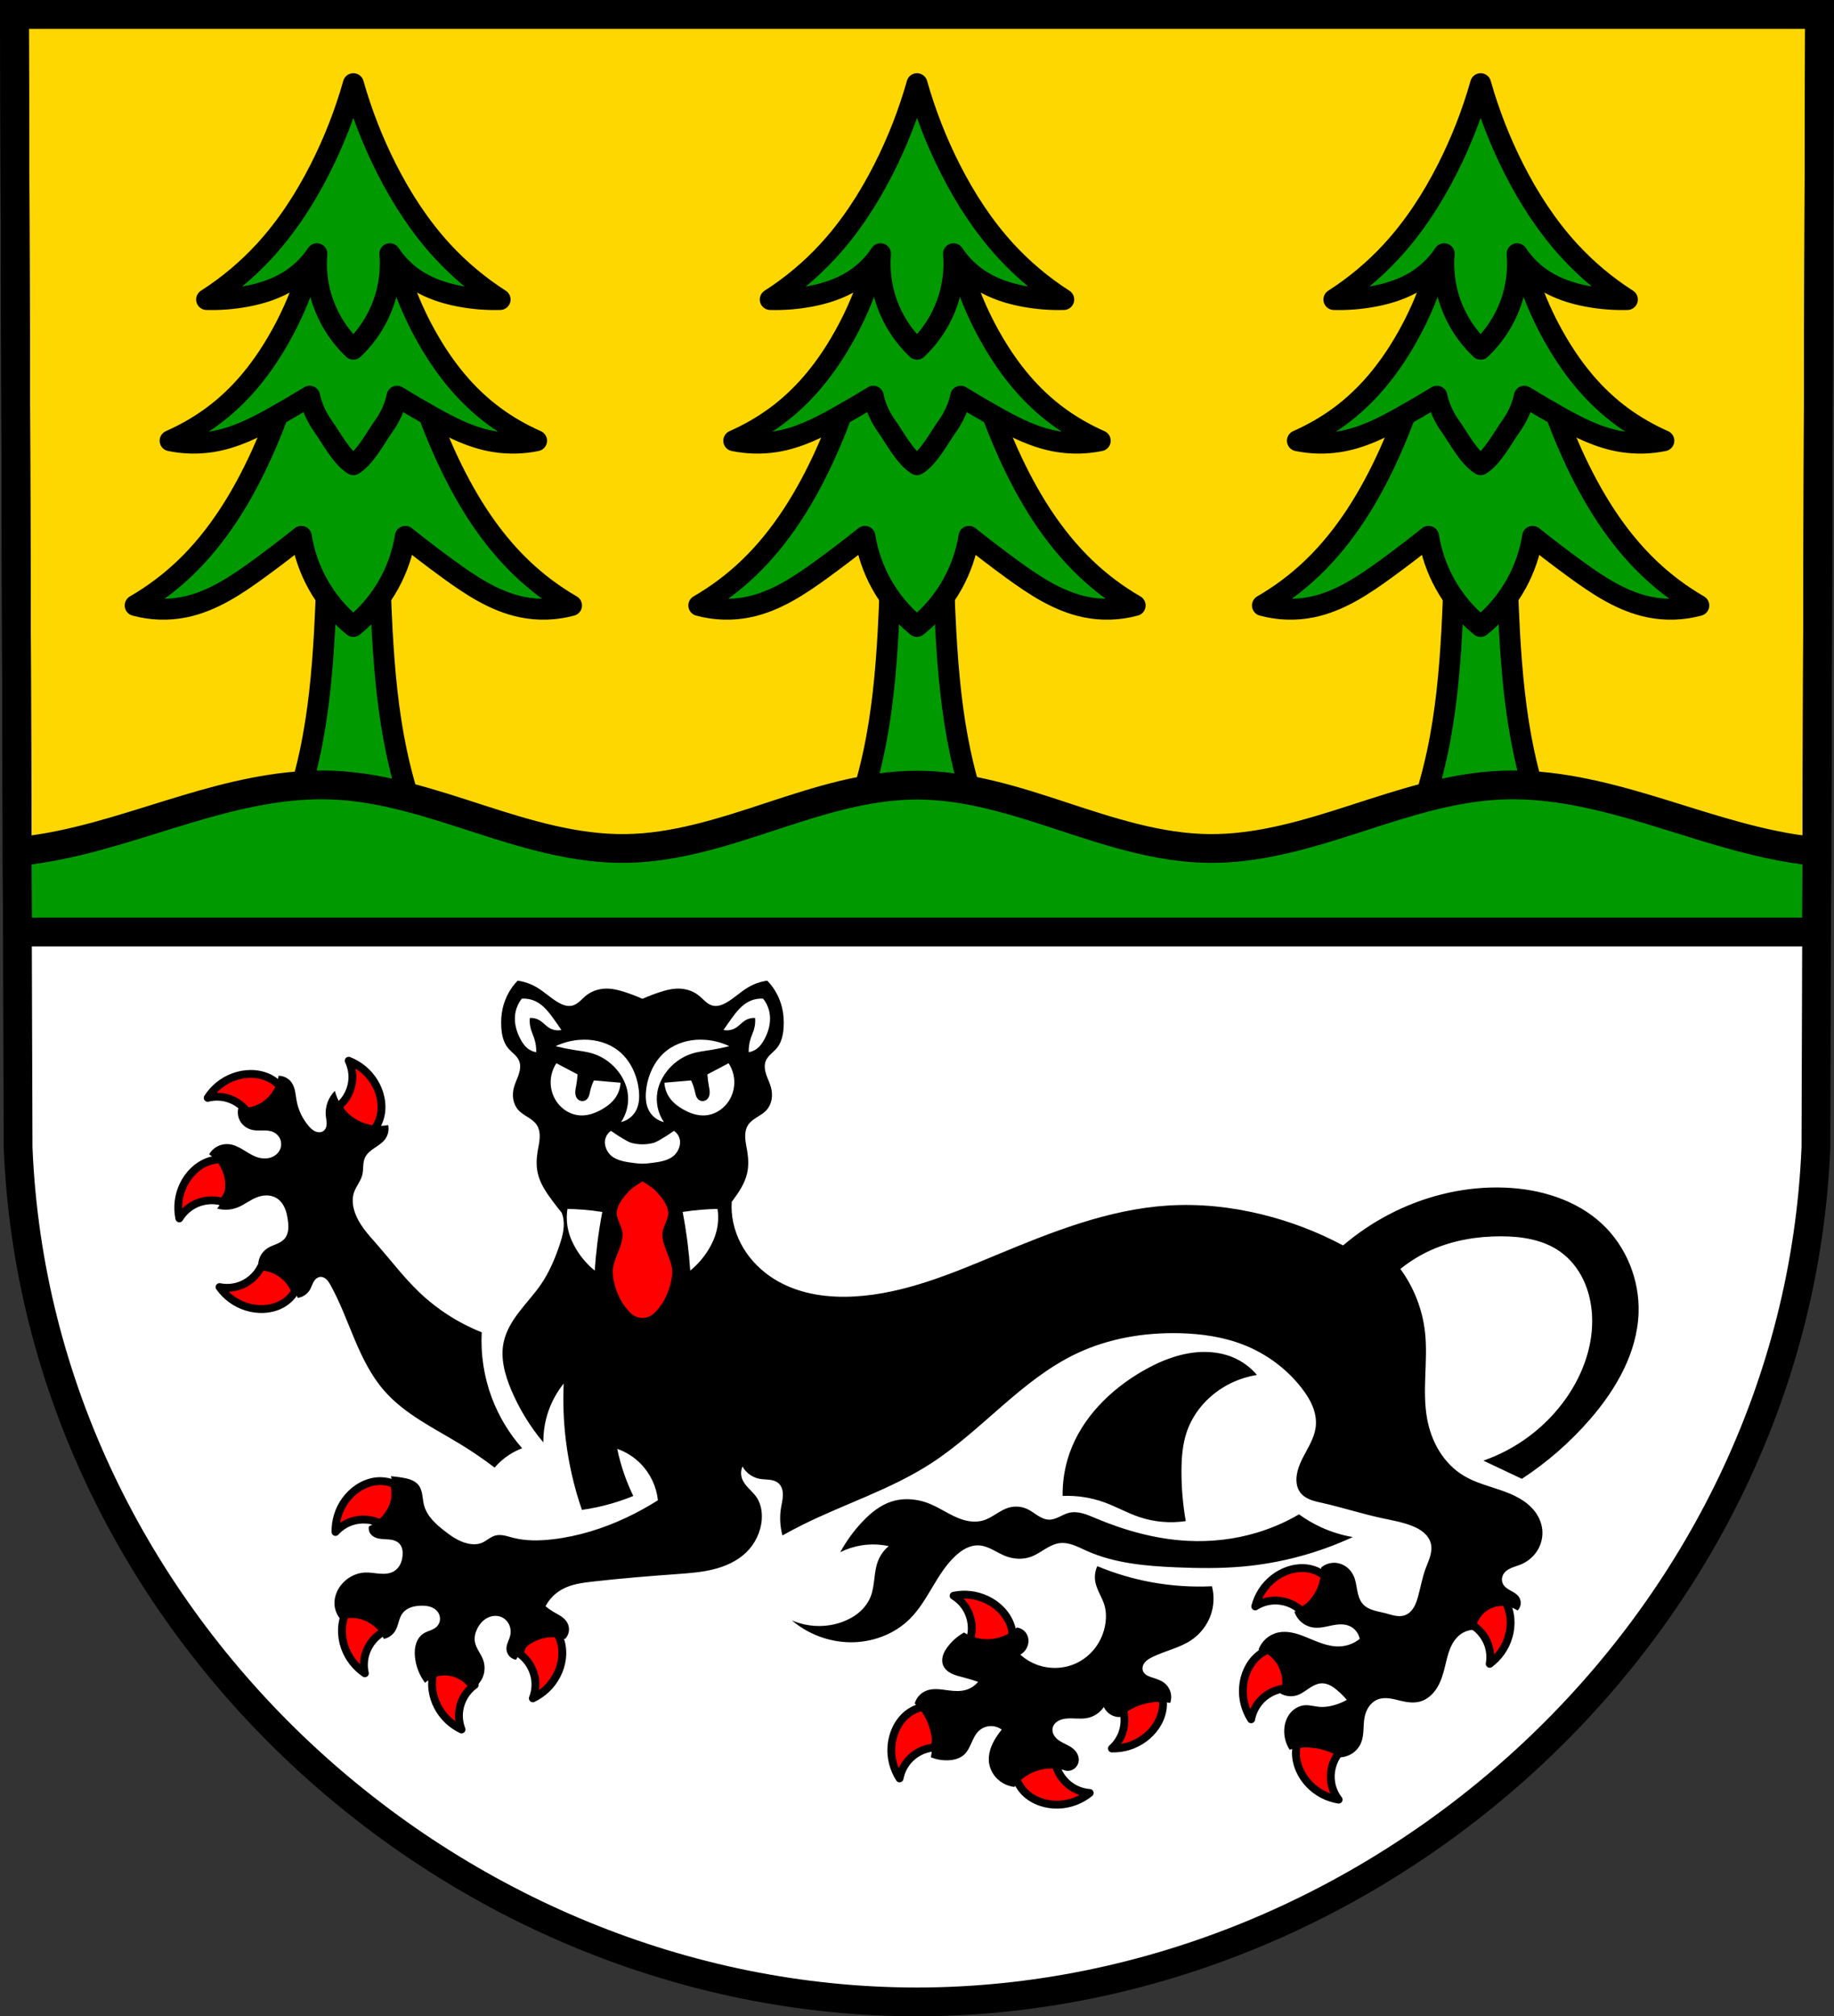 <svg xmlns="http://www.w3.org/2000/svg" viewBox="0 0 701.01 770.669" xmlns:xlink="http://www.w3.org/1999/xlink"><rect x="0" y="0" width="701.01" height="770.669" fill="#333333" stroke="none"/><defs><path id="0" d="m-639.88 169.16c1.351 24.12 1.351 48.31 0 72.43-.865 15.451-2.293 30.914-5.518 46.05-2.39 11.218-5.764 22.23-10.07 32.857l26.621-2.879 26.623 2.879c-4.308-10.631-7.684-21.639-10.07-32.857-3.225-15.14-4.65-30.598-5.516-46.05-1.351-24.12-1.351-48.31 0-72.43h-11.03-11.03z" stroke-width="8" fill="#090" stroke="#000" fill-rule="evenodd"/><path id="1" d="m-616.58 99.89c-1.153 18.242-6.852 36.31-16.7 52.94-6.125 10.344-13.962 20.248-24.676 28.09-4.818 3.529-10.186 6.616-15.952 9.174 5.18 1.082 10.694 1.214 15.952.382 8.767-1.387 16.444-5.323 23.678-9.365 4.647-2.597 9.218-5.273 13.708-8.03.852 4.078 2.631 8.04 5.234 11.658 2.896 4.02 6.813 11.614 11.466 14.511 4.653-2.897 8.57-10.487 11.466-14.511 2.603-3.616 4.382-7.58 5.234-11.658 4.491 2.754 9.06 5.43 13.708 8.03 7.235 4.04 14.913 7.978 23.68 9.365 5.258.832 10.772.7 15.952-.382-5.767-2.558-11.135-5.645-15.952-9.174-10.714-7.847-18.55-17.75-24.676-28.09-9.848-16.63-15.548-34.697-16.7-52.94h-12.713z" stroke-width="8" fill="#090" stroke-linejoin="round" stroke="#000" fill-rule="evenodd"/></defs><g transform="translate(-24.978-21.641)"><path d="m30.495 27.14l1.398 433.1c7.415 182.18 165.92 326.47 343.59 326.57 177.51-.223 336.07-144.56 343.59-326.57l1.398-433.1h-344.98z" fill="#fff" fill-rule="evenodd"/><path d="m5.518 5.5l1.133 350.73h687.71l1.133-350.73h-344.98-345z" transform="translate(24.978 21.64)" fill="#ffd700" stroke="#000" stroke-linejoin="round" stroke-linecap="round" stroke-width="11"/><g transform="translate(763.91)" fill="#090"><g><use transform="translate(24.978 21.64)" xlink:href="#0"/><path d="m-619.01 112.98c-1.372 28.328-8.159 56.39-19.885 82.21-7.293 16.06-16.624 31.442-29.381 43.627-5.736 5.479-12.13 10.273-18.994 14.246 6.168 1.68 12.733 1.886 18.994.594 10.439-2.154 19.579-8.266 28.19-14.543 5.533-4.03 10.975-8.189 16.322-12.465 1.014 6.333 3.133 12.488 6.232 18.1 3.449 6.249 8.112 11.823 13.652 16.322 5.54-4.499 10.204-10.07 13.652-16.322 3.099-5.616 5.218-11.77 6.232-18.1 5.347 4.276 10.789 8.433 16.322 12.465 8.614 6.277 17.756 12.389 28.2 14.543 6.261 1.292 12.826 1.087 18.994-.594-6.866-3.973-13.258-8.767-18.994-14.246-12.757-12.185-22.09-27.564-29.381-43.627-11.726-25.824-18.512-53.881-19.885-82.21h-15.14-15.13z" fill-rule="evenodd" stroke="#000" stroke-linejoin="round" stroke-width="8"/><use xlink:href="#1"/><path d="m-603.87 53.621c-3.185 11.261-7.465 22.21-12.762 32.646-5.756 11.34-12.743 22.11-21.367 31.457-6.495 7.04-13.896 13.239-21.963 18.4 5.068.141 10.152-.257 15.14-1.186 5.725-1.067 11.377-2.861 16.322-5.936 4.251-2.643 7.922-6.214 10.684-10.389-.538 6.307.278 12.725 2.375 18.697 2.368 6.743 6.373 12.905 11.574 17.807 5.201-4.902 9.206-11.06 11.574-17.807 2.097-5.972 2.913-12.391 2.375-18.697 2.762 4.175 6.433 7.746 10.684 10.389 4.946 3.075 10.597 4.869 16.322 5.936 4.984.929 10.07 1.326 15.14 1.186-8.07-5.162-15.466-11.362-21.961-18.4-8.624-9.346-15.614-20.12-21.369-31.457-5.296-10.435-9.577-21.386-12.762-32.646z" fill-rule="evenodd" stroke="#000" stroke-linejoin="round" stroke-width="8"/></g><g transform="translate(430.88)"><use transform="translate(24.978 21.64)" xlink:href="#0"/><path d="m-619.01 112.98c-1.372 28.328-8.159 56.39-19.885 82.21-7.293 16.06-16.624 31.442-29.381 43.627-5.736 5.479-12.13 10.273-18.994 14.246 6.168 1.68 12.733 1.886 18.994.594 10.439-2.154 19.579-8.266 28.19-14.543 5.533-4.03 10.975-8.189 16.322-12.465 1.014 6.333 3.133 12.488 6.232 18.1 3.449 6.249 8.112 11.823 13.652 16.322 5.54-4.499 10.204-10.07 13.652-16.322 3.099-5.616 5.218-11.77 6.232-18.1 5.347 4.276 10.789 8.433 16.322 12.465 8.614 6.277 17.756 12.389 28.2 14.543 6.261 1.292 12.826 1.087 18.994-.594-6.866-3.973-13.258-8.767-18.994-14.246-12.757-12.185-22.09-27.564-29.381-43.627-11.726-25.824-18.512-53.881-19.885-82.21h-15.14-15.13z" fill="#090" fill-rule="evenodd" stroke="#000" stroke-linejoin="round" stroke-width="8" id="2"/><use xlink:href="#1"/><path d="m-603.87 53.621c-3.185 11.261-7.465 22.21-12.762 32.646-5.756 11.34-12.743 22.11-21.367 31.457-6.495 7.04-13.896 13.239-21.963 18.4 5.068.141 10.152-.257 15.14-1.186 5.725-1.067 11.377-2.861 16.322-5.936 4.251-2.643 7.922-6.214 10.684-10.389-.538 6.307.278 12.725 2.375 18.697 2.368 6.743 6.373 12.905 11.574 17.807 5.201-4.902 9.206-11.06 11.574-17.807 2.097-5.972 2.913-12.391 2.375-18.697 2.762 4.175 6.433 7.746 10.684 10.389 4.946 3.075 10.597 4.869 16.322 5.936 4.984.929 10.07 1.326 15.14 1.186-8.07-5.162-15.466-11.362-21.961-18.4-8.624-9.346-15.614-20.12-21.369-31.457-5.296-10.435-9.577-21.386-12.762-32.646z" fill="#090" fill-rule="evenodd" stroke="#000" stroke-linejoin="round" stroke-width="8" id="3"/></g><g transform="translate(215.44)"><use transform="translate(24.978 21.64)" xlink:href="#0"/><use xlink:href="#2"/><use xlink:href="#1"/><use xlink:href="#3"/></g></g><g fill-rule="evenodd"><g stroke="#000"><g stroke-width="11"><path d="m123.75 300c-17.875-.142-35.556 4.223-52.717 9.367-18.305 5.487-36.426 11.919-55.29 14.941-3.049.488-6.114.873-9.186 1.174l.1 30.75h687.71l.1-30.75c-3.072-.301-6.136-.685-9.186-1.174-18.869-3.02-36.99-9.454-55.29-14.941-18.305-5.487-37.2-10.09-56.29-9.277-19.09.81-37.487 6.981-55.67 12.855-18.18 5.874-36.813 11.565-55.92 11.363-19.11-.202-37.613-6.285-55.77-12.258-18.16-5.973-36.704-11.961-55.818-11.961-19.11 0-37.663 5.988-55.82 11.961-18.16 5.973-36.656 12.06-55.77 12.258-19.11.202-37.737-5.489-55.92-11.363-18.18-5.874-36.579-12.05-55.67-12.855-1.193-.051-2.386-.08-3.578-.09z" transform="translate(24.978 21.64)" fill="#090" stroke-linejoin="round"/><path d="m30.495 27.14l1.398 433.1c7.415 182.18 165.92 326.47 343.59 326.57 177.51-.223 336.07-144.56 343.59-326.57l1.398-433.1h-344.98z" fill="none"/></g><path d="m158.26 427.07c1.036 2.164 1.52 4.589 1.398 6.984-.202 3.974-2.128 7.83-5.184 10.379.643 2.065 1.742 3.985 3.195 5.586 2.345 2.582 5.622 4.299 9.08 4.754 1.634-1.627 2.847-3.674 3.49-5.889.703-2.42.724-5.01.23-7.482-.864-4.328-3.317-8.301-6.723-11.11-1.644-1.355-3.504-2.448-5.488-3.225zm-37.439 5.04c-4.413-.003-8.79 1.622-12.211 4.41-1.652 1.346-3.089 2.955-4.24 4.748 2.325-.59 4.798-.59 7.123 0 3.857.979 7.26 3.626 9.158 7.123 2.151-.224 4.25-.924 6.105-2.035 2.992-1.792 5.318-4.669 6.443-7.971-1.274-1.922-3.043-3.512-5.088-4.578-2.235-1.164-4.771-1.696-7.291-1.697zm-11.307 32.689c-1.441-.028-2.887.17-4.266.59-2.41.734-4.593 2.135-6.393 3.898-3.151 3.089-5.137 7.315-5.625 11.701-.236 2.118-.134 4.271.301 6.357 1.246-2.05 3.01-3.781 5.084-4.988 3.438-2 7.721-2.498 11.525-1.332 1.378-1.667 2.386-3.638 2.932-5.73.88-3.375.523-7.06-.986-10.201-.846-.18-1.708-.278-2.572-.295zm15.309 40.916c-1.733 3.582-5.01 6.386-8.814 7.545-2.295.699-4.765.813-7.115.332 1.234 1.737 2.744 3.278 4.457 4.545 3.548 2.625 7.996 4.04 12.404 3.834 2.517-.12 5.03-.767 7.205-2.035 1.993-1.16 3.684-2.833 4.867-4.813-1.279-3.245-3.737-6.01-6.811-7.66-1.905-1.023-4.03-1.625-6.193-1.748zm45.736 82.03c-.576-.011-1.153.013-1.727.074-2.505.27-4.912 1.235-7.01 2.631-3.674 2.444-6.416 6.223-7.717 10.439-.628 2.036-.932 4.172-.896 6.303 1.608-1.78 3.665-3.151 5.928-3.949 3.753-1.323 8.05-1.01 11.57.852 1.665-1.379 3.03-3.125 3.953-5.078 1.497-3.15 1.839-6.835.945-10.207-1.595-.67-3.318-1.03-5.05-1.064zm352.58 33.24c-1.886-.057-3.783.252-5.58.838-4.195 1.369-7.851 4.271-10.236 7.984-1.151 1.793-2.02 3.77-2.553 5.832 2.026-1.284 4.376-2.053 6.77-2.215 3.97-.268 8.03 1.19 10.918 3.924 1.974-.882 3.752-2.2 5.17-3.832 2.287-2.633 3.605-6.09 3.648-9.578-1.809-1.431-3.985-2.394-6.26-2.771-.621-.103-1.248-.163-1.877-.182zm72.04 7.646c-3.211 1.361-5.913 3.89-7.484 7-.974 1.93-1.519 4.075-1.588 6.236 3.625 1.641 6.51 4.843 7.766 8.619.757 2.276.934 4.742.514 7.104 1.705-1.278 3.206-2.828 4.43-4.572 2.534-3.613 3.837-8.095 3.516-12.496-.184-2.513-.894-5.01-2.217-7.15-1.211-1.963-2.927-3.612-4.936-4.744zm-200.94 2.525c-1.597-.05-3.201.09-4.766.416 2.05 1.245 3.784 3.01 4.992 5.082 2 3.438 2.5 7.721 1.336 11.525 1.667 1.377 3.638 2.383 5.73 2.928 3.375.879 7.06.522 10.201-.988.478-2.256.374-4.632-.299-6.838-.735-2.41-2.136-4.592-3.9-6.391-3.09-3.15-7.315-5.134-11.701-5.621-.529-.059-1.061-.097-1.594-.113zm-231.99 1.158c-1.952 1.228-3.585 2.958-4.699 4.977-1.218 2.206-1.809 4.731-1.871 7.25-.109 4.412 1.412 8.824 4.117 12.311 1.306 1.683 2.881 3.16 4.646 4.354-.535-2.339-.476-4.811.17-7.121 1.071-3.832 3.798-7.17 7.34-8.984-.173-2.155-.823-4.271-1.889-6.152-1.72-3.034-4.541-5.429-7.814-6.633zm72.842 10.213c-3.416.706-6.559 2.656-8.709 5.402-1.333 1.702-2.289 3.699-2.779 5.805 3.234 2.319 5.436 6.02 5.928 9.973.296 2.38-.012 4.835-.887 7.07 1.922-.919 3.699-2.146 5.24-3.617 3.192-3.047 5.349-7.187 5.895-11.566.312-2.5.102-5.085-.775-7.447-.803-2.162-2.164-4.114-3.912-5.617zm277.54 8.859c-2.278.355-4.463 1.298-6.285 2.711-1.991 1.544-3.534 3.629-4.588 5.918-1.846 4.01-2.197 8.663-1.092 12.936.533 2.063 1.394 4.04 2.543 5.836.435-2.359 1.467-4.606 2.975-6.473 2.5-3.095 6.327-5.081 10.297-5.346.694-2.048.936-4.249.701-6.398-.379-3.467-2.02-6.782-4.551-9.184zm-317.68 3.047c-1.748 1.504-3.107 3.457-3.91 5.619-.877 2.362-1.087 4.945-.775 7.445.546 4.379 2.703 8.521 5.895 11.568 1.541 1.471 3.316 2.696 5.238 3.615-.875-2.234-1.183-4.686-.887-7.07.492-3.949 2.696-7.656 5.93-9.975-.49-2.106-1.446-4.102-2.779-5.805-2.15-2.746-5.295-4.696-8.711-5.402zm269.66 12.709c-2.18 0-4.36.472-6.334 1.396-1.958.917-3.711 2.268-5.1 3.926 1.839 3.529 2.131 7.829.787 11.574-.81 2.258-2.193 4.308-3.982 5.906 2.13.048 4.267-.244 6.307-.861 4.224-1.278 8.02-3.999 10.482-7.66 1.407-2.09 2.386-4.49 2.67-6.994.259-2.291-.072-4.646-.953-6.777-1.262-.342-2.569-.511-3.877-.51zm-86.36 6.844c-2.278.355-4.463 1.298-6.285 2.711-1.991 1.544-3.532 3.629-4.586 5.918-1.846 4.01-2.198 8.663-1.094 12.936.533 2.063 1.396 4.04 2.545 5.836.435-2.359 1.467-4.606 2.975-6.473 2.5-3.095 6.325-5.081 10.295-5.346.694-2.048.936-4.249.701-6.398-.379-3.467-2.02-6.782-4.551-9.184zm145.58 10.178c-.436-.004-.872.011-1.307.047-1.255 1.935-2.01 4.192-2.172 6.492-.177 2.514.349 5.05 1.352 7.363 1.756 4.049 4.99 7.415 8.91 9.441 1.893.978 3.942 1.655 6.04 1.996-1.468-1.897-2.453-4.163-2.838-6.531-.639-3.927.432-8.103 2.883-11.238-1.063-1.883-2.543-3.53-4.301-4.789-2.482-1.777-5.522-2.755-8.572-2.781zm-98.79 10.576c-1.081.004-2.162.124-3.217.361-3.403.766-6.513 2.771-8.615 5.555.609 2.224 1.791 4.289 3.4 5.941 1.758 1.805 4 3.101 6.395 3.891 4.191 1.384 8.857 1.211 12.979-.367 1.99-.762 3.857-1.841 5.512-3.184-2.393-.167-4.742-.94-6.766-2.229-3.357-2.137-5.76-5.715-6.469-9.631-1.056-.23-2.138-.342-3.219-.338z" fill="#f00" stroke-linejoin="round" stroke-width="3"/></g><path d="m197.86 374.82c-2.778 2.858-4.766 6.505-5.68 10.418-.574 2.456-.73 5-.568 7.521.179 2.786.802 5.67 2.557 7.814.692.846 1.534 1.545 2.318 2.303.784.757 1.526 1.598 1.939 2.615.331.815.437 1.715.383 2.596-.054.881-.263 1.746-.539 2.582-.552 1.673-1.371 3.25-1.83 4.951-.4 1.486-.516 3.06-.248 4.576.268 1.516.927 2.97 1.951 4.104 1.034 1.144 2.389 1.923 3.686 2.742 1.297.819 2.594 1.734 3.414 3.045.888 1.419 1.125 3.173 1.037 4.854-.088 1.68-.476 3.325-.752 4.984-.461 2.775-.602 5.645 0 8.393.857 3.915 3.15 7.327 5.527 10.523 1.178 1.584 2.39 3.142 3.633 4.674.14.346.267.696.369 1.055.534 1.877.544 3.875.258 5.805-.286 1.93-.863 3.805-1.486 5.654-1.741 5.162-3.897 10.222-6.955 14.73-2.486 3.664-5.532 6.913-8.242 10.414-2.711 3.501-5.131 7.361-6.082 11.686-1.356 6.166.41 12.597 2.865 18.414 3.059 7.248 7.213 14.03 12.277 20.05-.053-4.17.642-8.348 2.045-12.275 1.321-3.698 3.266-7.172 5.729-10.23-.333 7.235-.057 14.498.82 21.688 1.104 9.05 3.164 17.982 6.137 26.6 3.872-.541 7.705-1.362 11.459-2.455 2.777-.808 5.509-1.766 8.184-2.865-1.234-2.528-2.327-5.126-3.273-7.775-1.192-3.338-2.151-6.759-2.865-10.23 3.387 1.186 6.495 3.165 9 5.73 3.652 3.734 5.997 8.719 6.547 13.912-3.814 2.427-7.78 4.617-11.867 6.549-8.976 4.243-18.577 7.251-28.439 8.389-5.05.582-10.226.667-15.14-.613-1.112-.289-2.207-.649-3.336-.859-1.129-.211-2.31-.269-3.416.041-.973.272-1.845.814-2.689 1.369-.844.555-1.686 1.135-2.631 1.494-1.165.443-2.441.53-3.682.41-1.955-.189-3.838-.877-5.568-1.807-1.73-.93-3.319-2.099-4.867-3.309-1.676-1.309-3.321-2.679-4.713-4.287-1.392-1.609-2.53-3.476-3.063-5.535-.331-1.279-.422-2.605-.645-3.906-.223-1.302-.595-2.617-1.4-3.664-.686-.891-1.653-1.536-2.688-1.977-1.034-.44-2.14-.689-3.246-.889-1.542-.279-3.1-.471-4.664-.578.857 2.832.913 5.901.162 8.764-1.18 4.497-4.406 8.415-8.594 10.436-.205 1.076.105 2.237.818 3.068.636.74 1.549 1.2 2.492 1.449.943.249 1.926.305 2.9.354.975.048 1.955.09 2.904.316.949.226 1.876.651 2.547 1.359.551.582.907 1.331 1.09 2.111.183.78.202 1.592.139 2.391-.09 1.15-.352 2.294-.854 3.332-.502 1.038-1.253 1.968-2.217 2.602-.8.526-1.727.836-2.672.988-.945.152-1.909.15-2.863.082-1.909-.136-3.804-.531-5.717-.457-3.614.14-7.087 2.037-9.293 4.902-1.592 2.067-2.554 4.668-2.412 7.273.116 2.136.982 4.222 2.412 5.813 2.402-.75 5.01-.815 7.451-.188 3.926 1.012 7.332 3.876 9 7.57 1.77-.344 3.378-1.456 4.322-2.992.648-1.055.982-2.267 1.338-3.453.356-1.186.754-2.388 1.502-3.375.784-1.034 1.918-1.77 3.137-2.215 1.219-.445 2.523-.612 3.82-.65 1.215-.036 2.447.043 3.605.412 1.158.369 2.242 1.049 2.941 2.043.577.82.87 1.839.801 2.84-.069 1-.502 1.976-1.211 2.686-.683.684-1.581 1.105-2.479 1.463-.898.358-1.825.673-2.637 1.197-1.353.873-2.301 2.287-2.805 3.816-.504 1.529-.59 3.17-.469 4.775.278 3.688 1.647 7.288 3.889 10.23 1.613-1.396 3.621-2.327 5.729-2.658 2.232-.351 4.566-.025 6.615.926 2.049.951 3.805 2.523 4.979 4.453 2.094-.933 3.812-2.683 4.705-4.795.893-2.111.951-4.562.162-6.715-.441-1.202-1.126-2.296-1.754-3.412-.628-1.116-1.21-2.287-1.408-3.553-.25-1.596.134-3.243.818-4.707.805-1.722 2.06-3.27 3.715-4.207.827-.468 1.748-.779 2.693-.875.946-.096 1.918.023 2.801.377 1.342.538 2.446 1.618 3.063 2.926.616 1.308.747 2.829.414 4.236-.197.834-.548 1.62-.854 2.42-.306.8-.569 1.634-.578 2.49-.011 1.03.365 2.058 1.035 2.84.67.782 1.629 1.31 2.648 1.457 1.751-3.431 4.797-6.18 8.389-7.57 3.279-1.269 6.987-1.405 10.35-.377.81-.829 1.333-1.932 1.465-3.084.132-1.152-.131-2.343-.732-3.334-.588-.968-1.472-1.722-2.418-2.344-.946-.622-1.964-1.127-2.936-1.707-1.01-.602-1.966-1.286-2.863-2.045 1.392-2.637 3.547-4.866 6.137-6.344 3.575-2.039 7.778-2.6 11.867-3.068 10.681-1.224 21.403-2.081 32.12-2.865 4.71-.344 9.447-.68 14.03-1.814 4.584-1.135 9.05-3.122 12.465-6.387 3.458-3.308 5.695-7.895 6.04-12.668.214-2.994-.341-6.124-2.047-8.594-.863-1.249-1.986-2.292-3.03-3.398-1.039-1.107-2.02-2.323-2.5-3.764-.484-1.458-.41-3.092.205-4.5 1.348 2.428 3.818 4.201 6.549 4.705 1.224.226 2.477.207 3.713.352 1.236.144 2.501.476 3.447 1.285.63.539 1.085 1.267 1.361 2.049.276.782.38 1.616.375 2.445-.001 1.658-.444 3.281-.713 4.918-.578 3.517-.39 7.157.547 10.596 2.511-1.414 5.057-2.765 7.637-4.049 16.185-8.05 33.706-13.531 48.902-23.324 19.658-12.668 34.73-32.12 55.857-42.15 12.232-5.806 25.955-8.112 39.49-7.775 8.362.208 16.776 1.423 24.553 4.502 8.665 3.431 16.414 9.188 22.1 16.574 1.612 2.095 3.068 4.33 4.066 6.777.999 2.447 1.528 5.121 1.254 7.75-.363 3.471-2.077 6.633-3.74 9.701-1.663 3.068-3.343 6.258-3.627 9.736-.165 2.02.191 4.153 1.391 5.787.951 1.295 2.365 2.191 3.857 2.787 1.492.597 3.075.92 4.643 1.271 7.559 1.696 14.946 4.101 22.516 5.746 3.97.863 8.02 1.525 11.791 3.03 1.585.631 3.127 1.417 4.422 2.527 1.295 1.11 2.335 2.567 2.738 4.225.394 1.619.164 3.333-.305 4.932-.469 1.599-1.169 3.12-1.74 4.686-1.261 3.452-1.886 7.097-2.865 10.639-.408 1.474-.885 2.947-1.691 4.246-.806 1.299-1.976 2.425-3.424 2.916-1.189.403-2.488.36-3.723.131-1.234-.229-2.427-.635-3.643-.949-1.521-.394-3.081-.645-4.58-1.117-1.499-.473-2.963-1.193-4.01-2.361-1.261-1.402-1.804-3.3-2.158-5.152-.354-1.852-.565-3.76-1.32-5.488-.592-1.356-1.517-2.571-2.689-3.475-1.172-.904-2.59-1.49-4.063-1.641-2.045-.209-4.165.451-5.73 1.783.118 2.977-.519 5.981-1.84 8.652-1.771 3.583-4.779 6.54-8.391 8.252.541 1.621 1.559 3.081 2.893 4.15 1.334 1.069 2.979 1.744 4.68 1.92 1.579.163 3.168-.096 4.723-.418 1.554-.322 3.103-.709 4.688-.809 1.39-.087 2.818.056 4.094.613 1.992.87 3.497 2.772 3.887 4.91-2.082 1.682-4.694 2.699-7.365 2.865-2.35.146-4.7-.35-6.936-1.09-2.235-.74-4.381-1.723-6.568-2.594-1.628-.648-3.29-1.236-5.01-1.574-1.72-.338-3.505-.422-5.221-.063-1.705.358-3.315 1.156-4.633 2.295-1.317 1.139-2.338 2.617-2.938 4.252 2.831.918 5.328 2.829 6.955 5.32 2.179 3.336 2.725 7.689 1.434 11.459 1.953 1.143 4.415 1.374 6.547.613 1.878-.67 3.417-2.024 5.115-3.068 1.303-.802 2.767-1.44 4.297-1.434 1.075.005 2.132.331 3.088.822.956.491 1.819 1.144 2.641 1.838 1.328 1.121 2.562 2.355 3.684 3.684-1.672.934-3.466 1.652-5.32 2.131-1.668.43-3.399.667-5.115.529-1.919-.154-3.81-.774-5.729-.615-2.217.184-4.281 1.44-5.641 3.201-1.36 1.761-2.045 3.988-2.135 6.211-.107 2.653.618 5.333 2.047 7.57 3.122-.842 6.412-1.051 9.615-.613 3.424.468 6.745 1.678 9.668 3.521 1.761-.053 3.503-.639 4.939-1.658 1.437-1.019 2.562-2.469 3.193-4.113.569-1.482.738-3.085.828-4.67.09-1.585.109-3.182.4-4.742.276-1.479.805-2.925 1.66-4.162.855-1.237 2.049-2.259 3.455-2.795 1.429-.544 3.01-.57 4.523-.363 1.515.207 2.988.635 4.479.977 2.353.539 4.839.859 7.162.205 2.716-.765 4.94-2.812 6.426-5.211 1.486-2.399 2.312-5.144 2.986-7.885.575-2.335 1.055-4.707 1.943-6.941.888-2.235 2.229-4.36 4.195-5.744 1.599-1.125 3.57-1.709 5.523-1.637.315-2.507 1.578-4.882 3.479-6.547 1.714-1.501 3.932-2.418 6.205-2.564 2.273-.147 4.588.478 6.48 1.746.683-.686 1.111-1.619 1.186-2.584.074-.965-.206-1.954-.775-2.736-.752-1.032-1.928-1.651-3.045-2.27-.559-.309-1.115-.628-1.619-1.02-.504-.391-.958-.858-1.27-1.416-.312-.559-.474-1.202-.471-1.842.003-.64.17-1.277.471-1.842.626-1.174 1.788-1.973 3-2.514 1.216-.541 2.517-.867 3.748-1.373 2.614-1.074 4.889-2.977 6.367-5.385 1.479-2.408 2.145-5.314 1.816-8.121-.277-2.366-1.246-4.63-2.66-6.547-1.542-2.09-3.593-3.769-5.828-5.092-2.235-1.323-4.657-2.303-7.109-3.158-4.904-1.711-10.04-2.972-14.48-5.664-3.785-2.293-6.936-5.571-9.264-9.334-2.328-3.763-3.845-8-4.648-12.354-2.01-10.887.408-22.14-.818-33.15-.968-8.683-4.248-17.1-9.412-24.14 3.674-2.976 7.745-5.46 12.07-7.365 8.261-3.638 17.367-5.126 26.395-5.115 7.954.001 16.249 1.295 22.711 5.934 3.779 2.713 6.756 6.477 8.76 10.676 2 4.199 3.052 8.824 3.313 13.469.631 11.257-3.365 22.471-9.822 31.713-7.712 11.04-18.983 19.548-31.713 23.939l14.73 6.957c9.736-6.375 18.58-14.11 26.19-22.916 9.893-11.443 17.904-25.395 18.414-40.514.426-12.606-4.705-25.346-13.914-33.965-9.885-9.251-23.709-13.398-37.24-13.912-.955-.036-1.91-.056-2.865-.059-14.329-.043-28.621 3.654-41.33 10.289-6.285 3.281-12.199 7.27-17.596 11.867-9.821-5.225-20.296-9.222-31.1-11.867-11.726-2.871-23.872-4.149-35.92-3.375-22.81 1.465-44.46 10.147-65.57 18.924-17.384 7.229-35.13 14.699-53.928 15.814-10.01.594-20.368-.738-29.14-5.584-4.884-2.697-9.197-6.461-12.377-11.04-3.18-4.584-5.205-9.99-5.629-15.553-.101-1.327-.098-2.661-.02-3.99.129-.171.261-.34.389-.512 2.377-3.197 4.67-6.609 5.527-10.523.602-2.747.461-5.617 0-8.393-.276-1.659-.664-3.304-.752-4.984-.088-1.68.149-3.435 1.037-4.854.82-1.311 2.119-2.226 3.416-3.045 1.297-.819 2.65-1.598 3.684-2.742 1.024-1.133 1.683-2.587 1.951-4.104.268-1.516.152-3.091-.248-4.576-.459-1.702-1.281-3.278-1.832-4.951-.276-.836-.483-1.701-.537-2.582-.054-.881.052-1.78.383-2.596.413-1.017 1.155-1.858 1.939-2.615.784-.757 1.626-1.457 2.318-2.303 1.755-2.144 2.378-5.03 2.557-7.814.162-2.519.005-5.065-.568-7.521-.914-3.913-2.902-7.56-5.68-10.418-2.596.369-5.118 1.259-7.383 2.604-2.883 1.712-5.319 4.133-8.234 5.787-.804.456-1.647.854-2.539 1.084-.892.23-1.837.287-2.73.064-1.072-.267-2.02-.919-2.855-1.648-.84-.73-1.603-1.549-2.473-2.242-2.421-1.929-5.587-2.767-8.656-2.594-2.053.116-4.06.656-6.02 1.285-2.315.743-4.592 1.614-6.816 2.605-2.224-.992-4.499-1.862-6.814-2.605-1.961-.629-3.97-1.169-6.02-1.285-3.069-.173-6.235.665-8.656 2.594-.87.693-1.633 1.512-2.473 2.242-.84.73-1.781 1.381-2.854 1.648-.893.223-1.841.165-2.732-.064-.892-.23-1.734-.628-2.537-1.084-2.916-1.655-5.353-4.075-8.236-5.787-2.264-1.345-4.787-2.234-7.383-2.604m-91.4 36.37c-.482 4.01-2.79 7.759-6.15 9.996-2.682 1.785-5.993 2.604-9.197 2.275-.323 1.247-.28 2.585.121 3.809.401 1.224 1.157 2.328 2.154 3.143.989.807 2.203 1.326 3.461 1.539 1.279.217 2.587.126 3.885.123 1.297-.003 2.631.091 3.805.645 1.106.522 2.02 1.449 2.51 2.568.493 1.119.563 2.422.182 3.584-.274.835-.773 1.59-1.412 2.193-.639.603-1.417 1.055-2.248 1.34-1.663.57-3.51.463-5.184-.074-1.896-.609-3.573-1.735-5.275-2.768-1.703-1.032-3.511-2-5.488-2.23-1.506-.175-3.062.099-4.418.777-1.356.678-2.508 1.758-3.271 3.068 3.603 2.518 5.942 6.757 6.15 11.148.163 3.433-.949 6.913-3.074 9.613 2.517.69 5.252.553 7.688-.385 2.571-.99 4.751-2.816 7.307-3.846 1.233-.497 2.551-.803 3.881-.799 1.329.004 2.669.327 3.807 1.016 1.417.857 2.461 2.242 3.133 3.756.671 1.514.997 3.159 1.213 4.801.159 1.211.263 2.441.109 3.652-.153 1.212-.58 2.414-1.379 3.338-.82.949-1.97 1.544-3.125 2.033-1.155.489-2.355.901-3.41 1.58-1.212.78-2.201 1.906-2.816 3.209-.616 1.303-.858 2.779-.691 4.211 3.349.264 6.616 1.523 9.275 3.576 2.639 2.036 4.671 4.847 5.781 7.99 1.877-.237 3.62-1.372 4.598-2.992.566-.939.879-2.01 1.404-2.971.263-.481.582-.938.99-1.305.408-.366.909-.639 1.451-.723.457-.07.93-.003 1.361.162.432.165.823.426 1.164.738.682.624 1.156 1.436 1.604 2.244 3.666 6.615 6.253 13.762 9.195 20.729 2.943 6.967 6.312 13.871 11.281 19.572 7.955 9.129 19.285 14.423 29.604 20.76 4.349 2.671 8.563 5.562 12.619 8.658 1.576-1.853 3.417-3.478 5.451-4.813 1.591-1.044 3.299-1.91 5.082-2.576-5.01-5.665-8.969-12.255-11.619-19.338-2.974-7.949-4.291-16.514-3.844-24.99-8.85-3.513-17.01-8.749-23.898-15.326-5.823-5.563-10.697-12.03-16-18.09-1.793-2.048-3.64-4.055-5.244-6.254-1.605-2.199-2.97-4.613-3.682-7.24-.578-2.134-.705-4.44 0-6.535.398-1.183 1.045-2.263 1.666-3.346.621-1.083 1.225-2.194 1.523-3.406.26-1.058.279-2.157.342-3.244.063-1.087.178-2.193.613-3.191.356-.818.917-1.535 1.561-2.152.644-.618 1.371-1.142 2.109-1.643 1.477-1 3.048-1.955 4.104-3.395 1.118-1.525 1.547-3.534 1.152-5.383-5.115.955-10.627-.495-14.609-3.844-2.822-2.373-4.869-5.65-5.766-9.227-2.516 2.466-3.828 6.108-3.461 9.611.102.977.327 1.944.314 2.926-.006.491-.073.986-.24 1.447-.167.462-.438.891-.813 1.209-.428.364-.979.571-1.539.617-.56.047-1.128-.063-1.648-.273-1.042-.422-1.875-1.231-2.609-2.082-2.349-2.722-3.957-6.077-4.615-9.611-.225-1.206-.34-2.431-.586-3.633-.246-1.202-.631-2.398-1.336-3.402-1.12-1.595-3.049-2.589-4.998-2.576m354.33 105.55c-8.517-.103-16.772 3.096-24.14 7.365-12.338 7.146-23.09 17.858-27.828 31.31-1.847 5.241-2.75 10.811-2.658 16.367 5.412-.23 10.867.609 15.959 2.455 4.455 1.615 8.612 3.984 13.09 5.525 5.754 1.979 11.989 2.546 18.01 1.637-1.099-6.279-1.647-12.655-1.637-19.03.008-5.116.39-10.3 2.047-15.14 2.744-8.02 8.98-14.655 16.572-18.414 3.221-1.595 6.682-2.702 10.23-3.273-2.476-2.938-5.661-5.274-9.207-6.752-3.292-1.372-6.869-2-10.436-2.047m-114.51 56.28c-1.844.032-3.678.311-5.439.871-4.408 1.403-8.115 4.444-11.285 7.813-3.275 3.48-6.101 7.38-8.391 11.574 2.548-1.272 5.29-2.153 8.102-2.604 3.45-.553 7-.454 10.418.289-1.814 1.497-3.236 3.464-4.088 5.656-.85 2.185-1.131 4.543-1.41 6.871-.279 2.328-.573 4.684-1.447 6.859-.919 2.284-2.46 4.295-4.332 5.895-1.872 1.6-4.067 2.797-6.375 3.654-6.213 2.309-13.322 2.097-19.387-.578 6.15 5.27 14.183 8.294 22.281 8.391 8.406.1 16.911-3.03 22.859-8.969 3.506-3.501 6.05-7.829 8.586-12.08 2.538-4.255 5.157-8.548 8.775-11.934 1.231-1.152 2.581-2.196 4.092-2.943 1.511-.747 3.195-1.189 4.879-1.107 1.829.089 3.575.784 5.213 1.604 1.637.82 3.211 1.775 4.914 2.447 3.12 1.231 6.689 1.444 9.838.289 1.916-.703 3.619-1.874 5.363-2.934 1.745-1.06 3.606-2.036 5.633-2.275 1.768-.209 3.562.158 5.24.752 1.678.594 3.266 1.411 4.889 2.143 10.708 4.83 22.697 5.877 34.434 6.365 8.391.349 16.808.447 25.17-.289 14.593-1.283 28.957-5.121 42.25-11.285-4.192-.718-8.288-1.987-12.152-3.762-2.951-1.356-5.768-3.01-8.393-4.918-5.01 2.925-10.363 5.259-15.914 6.943-8.595 2.607-17.651 3.641-26.621 3.184-12.164-.62-24.08-3.955-35.3-8.682-1.616-.681-3.227-1.392-4.924-1.836-1.697-.444-3.501-.612-5.203-.189-1.297.322-2.484.972-3.693 1.541-1.209.569-2.494 1.071-3.83 1.064-1.573-.007-3.058-.719-4.389-1.559-1.331-.84-2.577-1.828-4-2.494-2.149-1-4.66-1.216-6.945-.578-1.772.495-3.366 1.466-4.93 2.434-1.564.968-3.147 1.956-4.908 2.486-1.772.534-3.671.582-5.498.289-2.719-.436-5.265-1.603-7.697-2.895-2.432-1.292-4.798-2.725-7.35-3.762-2.854-1.16-5.957-1.792-9.03-1.738m73.13 25.588c-.851 1.847-1.124 3.956-.77 5.959.553 3.125 2.539 5.807 3.461 8.844.714 2.353.768 4.876.383 7.305-.519 3.274-1.836 6.422-3.832 9.07-1.996 2.647-4.667 4.783-7.701 6.117-4.572 2.01-9.929 2.128-14.609.385-2.331-.868-4.496-2.179-6.344-3.844.953-.549 1.758-1.353 2.307-2.307.504-.875.793-1.879.803-2.889.001-1.01-.263-2.025-.803-2.879-.795-1.258-2.174-2.13-3.652-2.307-2.712 2.536-6.296 4.122-9.996 4.422-3.546.288-7.177-.604-10.188-2.5-2.481 1.376-4.66 3.291-6.344 5.574-.716.971-1.35 2.02-1.707 3.172-.357 1.152-.424 2.419-.023 3.557.262.744.716 1.414 1.275 1.971.559.557 1.22 1 1.924 1.361 1.407.716 2.963 1.077 4.49 1.475 1.943.506 3.865 1.082 5.766 1.729-1.184 1.456-2.814 2.543-4.613 3.076-2.167.642-4.487.483-6.729.193-1.449-.187-2.894-.428-4.354-.477-1.46-.048-2.95.103-4.297.668-2.036.854-3.64 2.678-4.229 4.807 2.878 2.835 4.962 6.466 5.959 10.381.846 3.321.913 6.837.193 10.188 2.126.858 4.436 1.253 6.727 1.152 2.149-.095 4.366-.67 5.961-2.113 1.321-1.196 2.095-2.865 2.822-4.492.727-1.627 1.471-3.304 2.752-4.543 1.155-1.117 2.712-1.808 4.314-1.912 1.603-.105 3.237.379 4.527 1.336-.765.915-1.471 1.878-2.113 2.883-.968 1.515-1.795 3.133-2.305 4.857-.51 1.724-.695 3.559-.387 5.33.278 1.598.955 3.12 1.922 4.422 1.813 2.442 4.667 4.084 7.689 4.422 2.058-2.693 4.894-4.786 8.07-5.959 3.799-1.402 8.08-1.472 11.918-.193 1.078.101 2.19-.228 3.039-.9.849-.672 1.425-1.679 1.574-2.752.126-.905-.047-1.84-.434-2.668-.386-.828-.981-1.55-1.682-2.137-1.477-1.238-3.368-1.856-4.998-2.885-.836-.528-1.614-1.175-2.164-1.996-.55-.821-.859-1.83-.719-2.809.084-.59.328-1.153.678-1.635.35-.482.805-.884 1.311-1.199 1.011-.63 2.208-.906 3.395-1.012 2.622-.233 5.297.311 7.881-.191 2.561-.498 4.899-2.056 6.344-4.229.65 1.434 1.834 2.618 3.268 3.268.909.412 1.914.613 2.912.582 2.814-2.535 6.279-4.34 9.969-5.195 3.02-.699 6.182-.766 9.227-.193.468-1.35.5-2.848.09-4.217-.411-1.369-1.262-2.603-2.396-3.473-1.396-1.071-3.137-1.559-4.807-2.113-.653-.217-1.307-.45-1.893-.811-.586-.361-1.105-.863-1.375-1.496-.231-.543-.266-1.16-.143-1.736.124-.577.402-1.115.768-1.578.731-.926 1.781-1.541 2.836-2.068 4.887-2.442 10.466-3.48 14.994-6.537 3.471-2.343 6.16-5.834 7.496-9.803 1.161-3.451 1.297-7.241.385-10.766-7.714.369-15.471-.147-23.07-1.537-7.113-1.301-14.09-3.369-20.76-6.152" transform="translate(24.978 21.64)"/><path d="m270.55 473.21c0 0-3.741 2.167-5.182 3.734-2.02 2.2-4.172 4.73-4.611 7.686-.444 2.985 2.185 5.767 2.195 8.785.018 5.273-4.263 10.127-3.732 15.373.554 5.474 2.995 11.192 7.03 14.934 1.126 1.044 2.767 1.645 4.303 1.645 1.535 0 3.176-.6 4.301-1.645 4.03-3.742 6.474-9.46 7.03-14.934.531-5.247-3.75-10.1-3.732-15.373 0-3.02 2.64-5.8 2.195-8.785-.44-2.955-2.589-5.486-4.611-7.686-1.44-1.567-5.18-3.734-5.18-3.734" fill="#f00"/><path d="m225.85 403.35c-.475-.031-.951-.03-1.426.004-1.393 1.76-2.289 3.908-2.559 6.137-.396 3.281.558 6.619 2.148 9.516.694 1.265 1.527 2.482 2.66 3.375.946.746 2.084 1.245 3.273 1.434.046-1.837-.232-3.683-.818-5.424-.382-1.135-.892-2.225-1.227-3.375-.404-1.39-.545-2.856-.41-4.297 1.239-.089 2.502.2 3.58.818 1.458.836 2.535 2.226 3.99 3.068 1.345.778 2.982 1.039 4.502.717-.998-1.484-2.02-2.95-3.068-4.398-1.813-2.505-3.796-5.04-6.549-6.445-1.27-.65-2.674-1.034-4.098-1.129m89.4 0c-1.424.094-2.829.479-4.1 1.129-2.753 1.408-4.734 3.94-6.547 6.445-1.048 1.449-2.071 2.915-3.068 4.398 1.52.323 3.155.062 4.5-.717 1.455-.842 2.532-2.232 3.99-3.068 1.078-.618 2.341-.907 3.58-.818.135 1.441-.004 2.907-.408 4.297-.334 1.15-.846 2.24-1.229 3.375-.586 1.741-.864 3.587-.818 5.424 1.189-.188 2.328-.688 3.273-1.434 1.133-.893 1.966-2.11 2.66-3.375 1.59-2.897 2.545-6.235 2.148-9.516-.269-2.228-1.164-4.376-2.557-6.137-.474-.034-.951-.035-1.426-.004m-67.05 15.668c-.667.004-1.333.036-1.996.094-3.058.269-6.067 1.081-8.844 2.389 2.286.586 4.601 1.064 6.932 1.434 2.487.395 5.01.67 7.408 1.436 4.03 1.286 7.584 3.962 10.04 7.408 1.524 2.139 2.642 4.585 3.105 7.17.715 3.984-.198 8.236-2.486 11.574 2.332-.536 4.411-2.084 5.594-4.164 1.377-2.42 1.511-5.36 1.195-8.127-.659-5.781-3.294-11.484-7.887-15.06-3.676-2.859-8.388-4.182-13.06-4.156m44.705 0c-4.672-.026-9.385 1.297-13.06 4.156-4.593 3.573-7.227 9.275-7.887 15.06-.316 2.767-.181 5.707 1.195 8.127 1.183 2.08 3.262 3.628 5.594 4.164-2.289-3.338-3.203-7.59-2.488-11.574.464-2.585 1.583-5.03 3.107-7.17 2.456-3.446 6.01-6.122 10.04-7.408 2.399-.765 4.921-1.041 7.408-1.436 2.331-.37 4.645-.848 6.932-1.434-2.777-1.308-5.786-2.12-8.844-2.389-.663-.058-1.329-.09-1.996-.094m-55.26 9.01c-1.385 2.1-2.154 4.6-2.189 7.115-.041 2.941.933 5.891 2.738 8.213 2 2.576 5.066 4.357 8.32 4.6 2.984.223 5.944-.814 8.541-2.301 2.038-1.167 3.945-2.649 5.256-4.598 1.109-1.648 1.76-3.6 1.861-5.584l-10.184-.877c-.627 1.29-1.104 2.652-1.422 4.051-.135.594-.243 1.197-.445 1.771-.202.574-.509 1.126-.979 1.514-.48.397-1.116.599-1.738.557-.622-.043-1.223-.327-1.656-.775-.306-.316-.527-.708-.668-1.125-.141-.417-.204-.859-.213-1.299-.018-.88.174-1.748.334-2.613.267-1.448.45-2.91.547-4.379l-8.104-4.27m65.824 0l-8.104 4.27c.097 1.469.282 2.931.549 4.379.16.865.35 1.734.332 2.613-.009.44-.072.882-.213 1.299-.141.417-.362.809-.668 1.125-.433.448-1.032.733-1.654.775-.622.042-1.26-.159-1.74-.557-.469-.388-.776-.94-.979-1.514-.202-.574-.308-1.178-.443-1.771-.318-1.399-.797-2.76-1.424-4.051l-10.184.877c.102 1.984.752 3.936 1.861 5.584 1.311 1.949 3.217 3.431 5.256 4.598 2.597 1.486 5.557 2.524 8.541 2.301 3.254-.243 6.319-2.023 8.322-4.6 1.805-2.322 2.778-5.272 2.736-8.213-.035-2.516-.805-5.01-2.189-7.115m-44.957 25.84c-1.266.87-2.127 2.305-2.299 3.832-.14 1.243.203 2.518.768 3.611.569 1.102 1.453 2.103 2.518 2.74 2.554 1.529 5.697 1.844 8.65 2.217 1.593.201 3.224.201 4.816 0 2.953-.372 6.099-.633 8.65-2.217 1.054-.654 1.949-1.638 2.518-2.74.564-1.094.907-2.369.768-3.611-.172-1.527-1.033-2.962-2.299-3.832-1.271.848-2.508 1.755-3.832 2.518-1.415.815-2.792 1.816-4.381 2.191-2.486.587-5.178.587-7.664 0-1.589-.375-2.966-1.377-4.381-2.191-1.324-.763-2.561-1.669-3.832-2.518m-16.627 29.844c-.425 2.686-.326 5.453.289 8.102.619 2.664 1.752 5.193 3.184 7.523 1.851 3.01 4.209 5.715 6.945 7.957.236-3.529.572-7.05 1.012-10.561.497-3.974 1.125-7.931 1.881-11.863-2.447-.383-4.91-.673-7.379-.869-1.974-.156-3.952-.253-5.932-.289m57.34 0c-1.98.036-3.958.133-5.932.289-2.469.196-4.932.486-7.379.869.756 3.933 1.384 7.89 1.881 11.863.439 3.51.778 7.03 1.014 10.561 2.736-2.242 5.092-4.943 6.943-7.957 1.431-2.33 2.565-4.859 3.184-7.523.615-2.649.714-5.416.289-8.102" fill="#fff"/></g></g></svg>